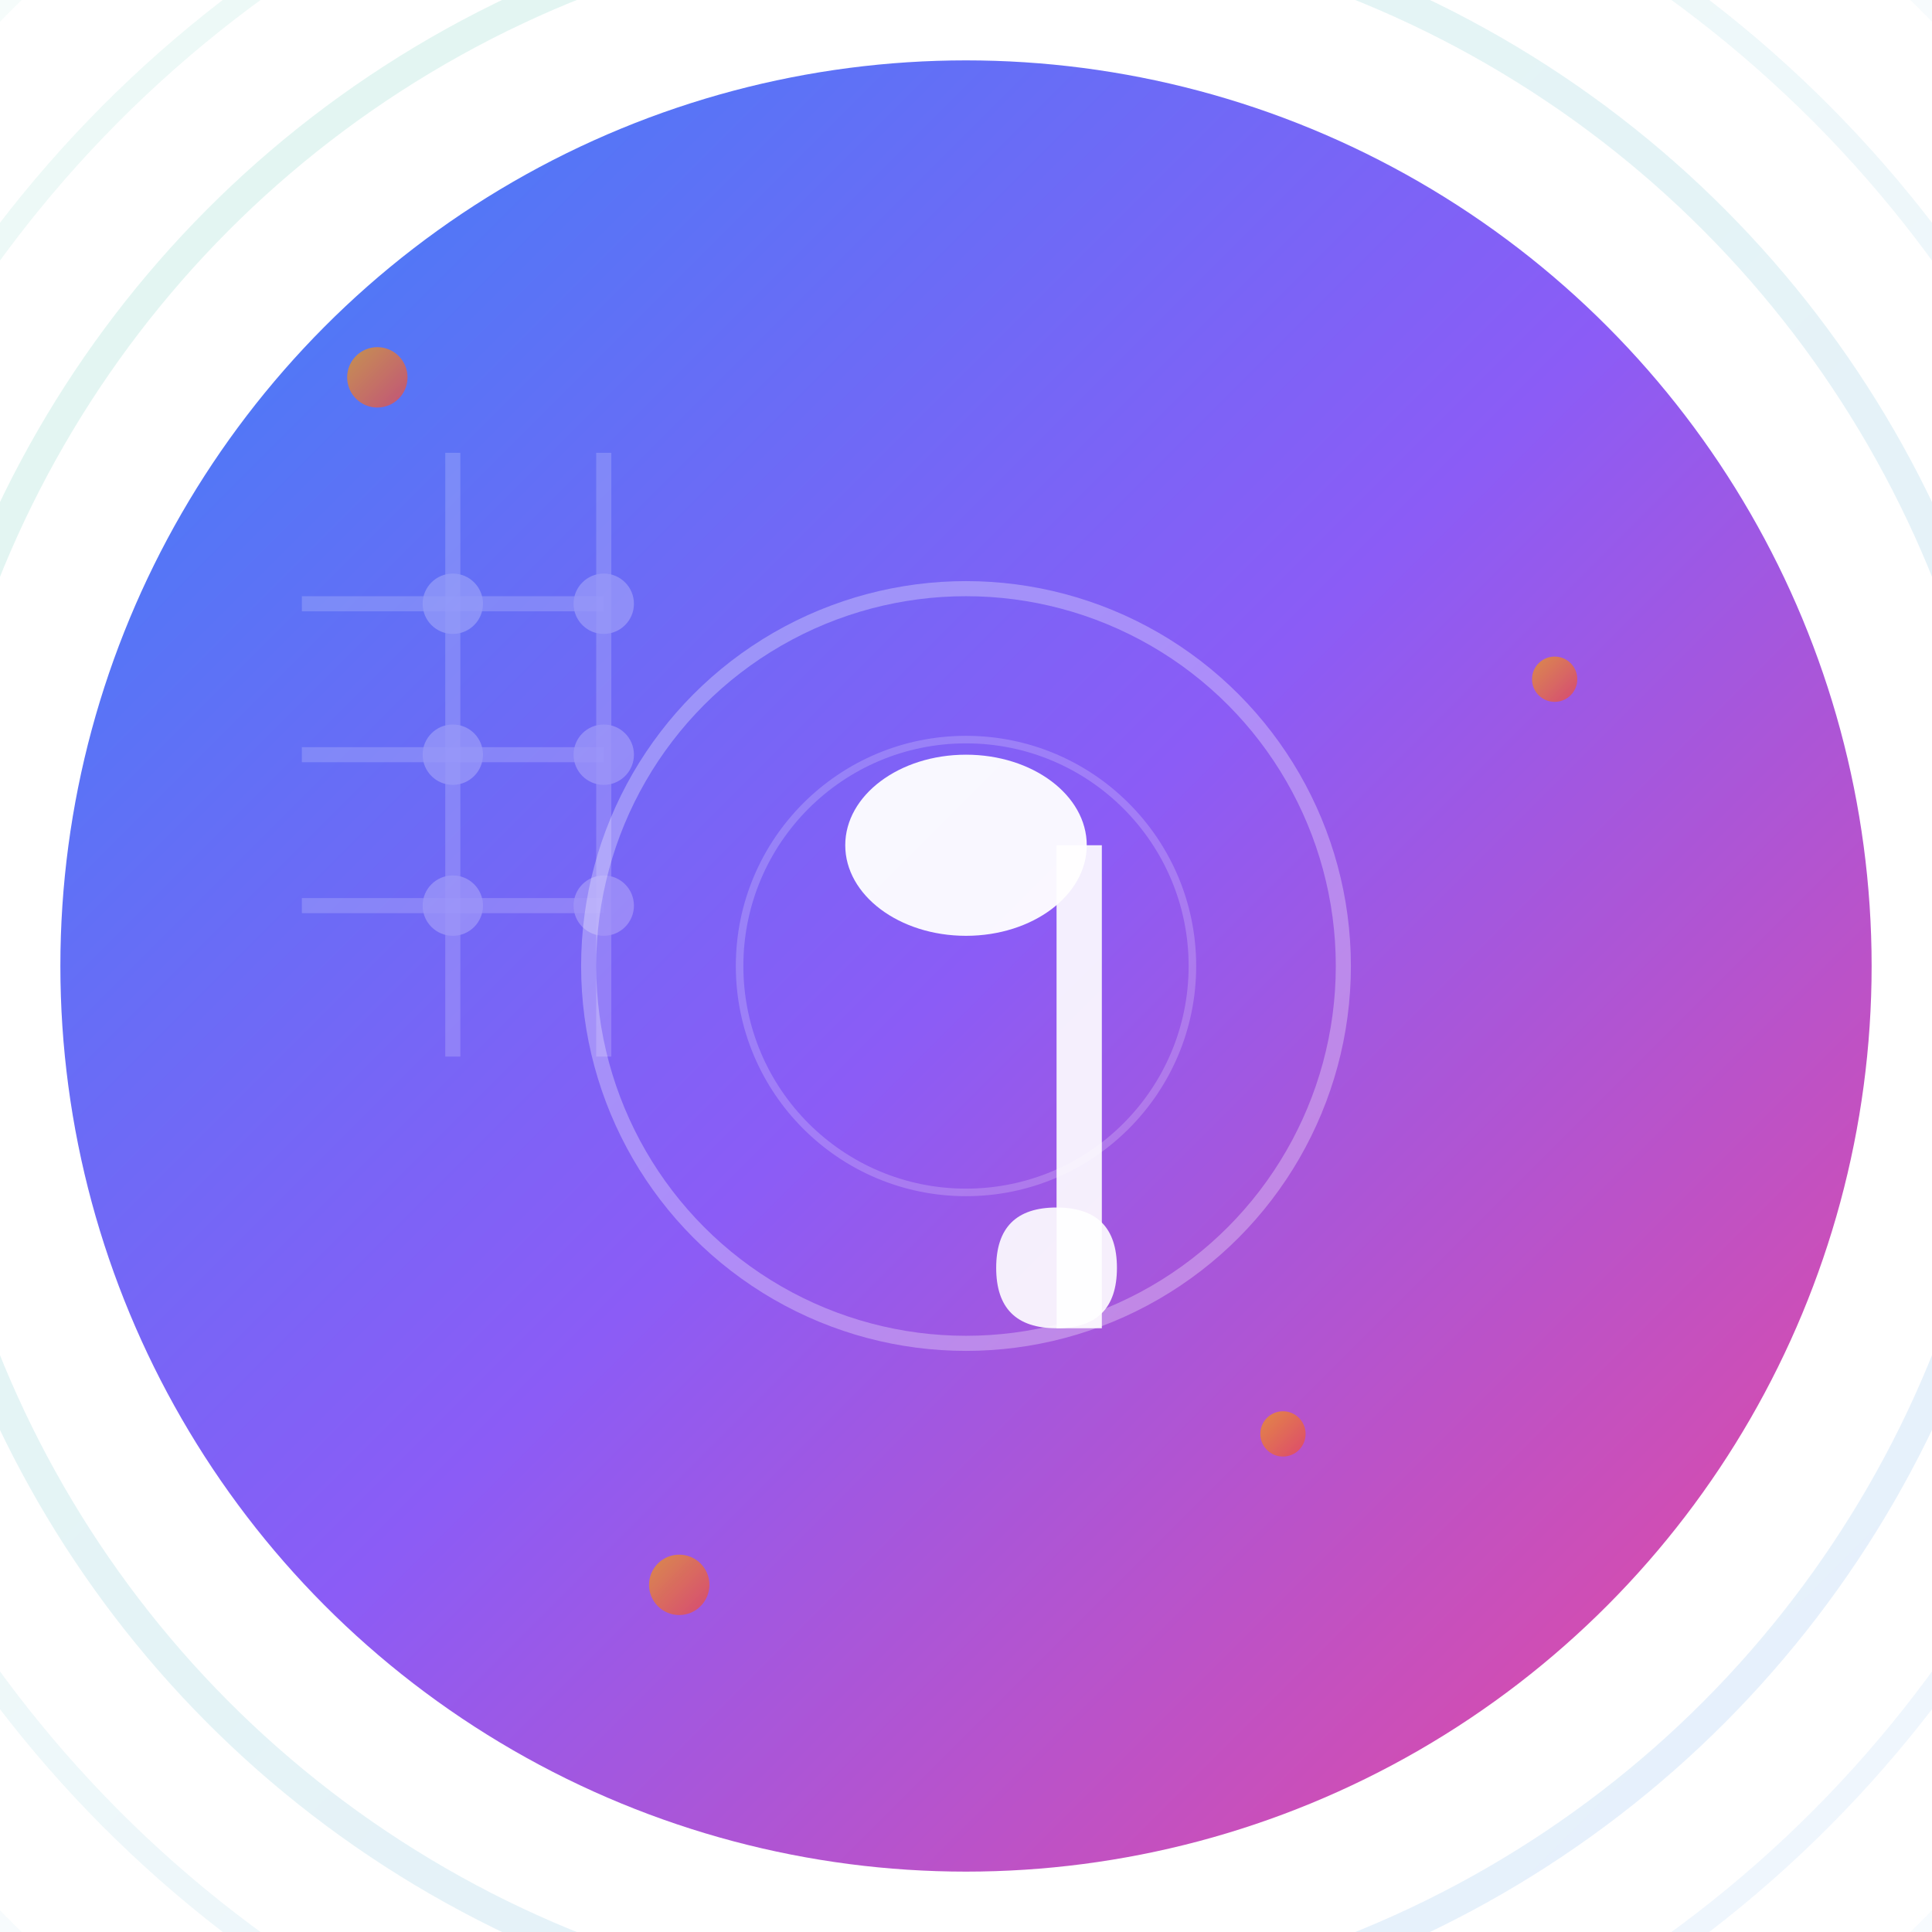 <svg xmlns="http://www.w3.org/2000/svg" viewBox="0 0 128 128" aria-hidden="true" role="img">
  <defs>
    <!-- 渐变定义 -->
    <linearGradient id="primaryGradient" x1="0%" y1="0%" x2="100%" y2="100%">
      <stop offset="0%" stop-color="#3B82F6"/>
      <stop offset="50%" stop-color="#8B5CF6"/>
      <stop offset="100%" stop-color="#EC4899"/>
    </linearGradient>
    
    <linearGradient id="secondaryGradient" x1="0%" y1="0%" x2="100%" y2="100%">
      <stop offset="0%" stop-color="#10B981"/>
      <stop offset="100%" stop-color="#3B82F6"/>
    </linearGradient>
    
    <linearGradient id="accentGradient" x1="0%" y1="0%" x2="100%" y2="100%">
      <stop offset="0%" stop-color="#F59E0B"/>
      <stop offset="100%" stop-color="#EF4444"/>
    </linearGradient>
    
    <!-- 阴影滤镜 -->
    <filter id="shadow" x="-20%" y="-20%" width="140%" height="140%">
      <feDropShadow dx="0" dy="4" stdDeviation="8" flood-color="#000000" flood-opacity="0.15"/>
    </filter>
    
    <!-- 发光滤镜 -->
    <filter id="glow" x="-50%" y="-50%" width="200%" height="200%">
      <feGaussianBlur stdDeviation="3" result="coloredBlur"/>
      <feMerge> 
        <feMergeNode in="coloredBlur"/>
        <feMergeNode in="SourceGraphic"/>
      </feMerge>
    </filter>
  </defs>
  
  <!-- 背景圆形 -->
  <circle cx="64" cy="64" r="60" fill="url(#primaryGradient)" filter="url(#shadow)"/>
  
  <!-- 主要音符图标 -->
  <g transform="translate(32, 32)" filter="url(#glow)">
    <!-- 音符头部 -->
    <ellipse cx="32" cy="24" rx="8" ry="6" fill="white" opacity="0.95"/>
    
    <!-- 音符杆 -->
    <rect x="38" y="24" width="3" height="32" fill="white" opacity="0.9"/>
    
    <!-- 音符尾部 -->
    <path d="M 38 56 Q 42 56 42 52 Q 42 48 38 48 Q 34 48 34 52 Q 34 56 38 56 Z" fill="white" opacity="0.9"/>
  </g>
  
  <!-- AI/智能元素 - 电路板纹理 -->
  <g opacity="0.3">
    <!-- 水平线 -->
    <line x1="20" y1="40" x2="40" y2="40" stroke="white" stroke-width="1" opacity="0.6"/>
    <line x1="20" y1="50" x2="40" y2="50" stroke="white" stroke-width="1" opacity="0.6"/>
    <line x1="20" y1="60" x2="40" y2="60" stroke="white" stroke-width="1" opacity="0.6"/>
    
    <!-- 垂直线 -->
    <line x1="30" y1="30" x2="30" y2="70" stroke="white" stroke-width="1" opacity="0.6"/>
    <line x1="40" y1="30" x2="40" y2="70" stroke="white" stroke-width="1" opacity="0.6"/>
    
    <!-- 连接点 -->
    <circle cx="30" cy="40" r="2" fill="white" opacity="0.8"/>
    <circle cx="30" cy="50" r="2" fill="white" opacity="0.8"/>
    <circle cx="30" cy="60" r="2" fill="white" opacity="0.8"/>
    <circle cx="40" cy="40" r="2" fill="white" opacity="0.8"/>
    <circle cx="40" cy="50" r="2" fill="white" opacity="0.8"/>
    <circle cx="40" cy="60" r="2" fill="white" opacity="0.8"/>
  </g>
  
  <!-- 回声波纹效果 -->
  <g opacity="0.4">
    <circle cx="64" cy="64" r="70" fill="none" stroke="url(#secondaryGradient)" stroke-width="2" opacity="0.3"/>
    <circle cx="64" cy="64" r="80" fill="none" stroke="url(#secondaryGradient)" stroke-width="1.5" opacity="0.2"/>
    <circle cx="64" cy="64" r="90" fill="none" stroke="url(#secondaryGradient)" stroke-width="1" opacity="0.1"/>
  </g>
  
  <!-- 装饰性光点 -->
  <g opacity="0.7">
    <circle cx="25" cy="25" r="2" fill="url(#accentGradient)"/>
    <circle cx="103" cy="45" r="1.5" fill="url(#accentGradient)"/>
    <circle cx="85" cy="95" r="1.5" fill="url(#accentGradient)"/>
    <circle cx="45" cy="105" r="2" fill="url(#accentGradient)"/>
  </g>
  
  <!-- 中心高光 -->
  <circle cx="64" cy="64" r="25" fill="none" stroke="white" stroke-width="1" opacity="0.3"/>
  <circle cx="64" cy="64" r="15" fill="none" stroke="white" stroke-width="0.5" opacity="0.2"/>
</svg>
